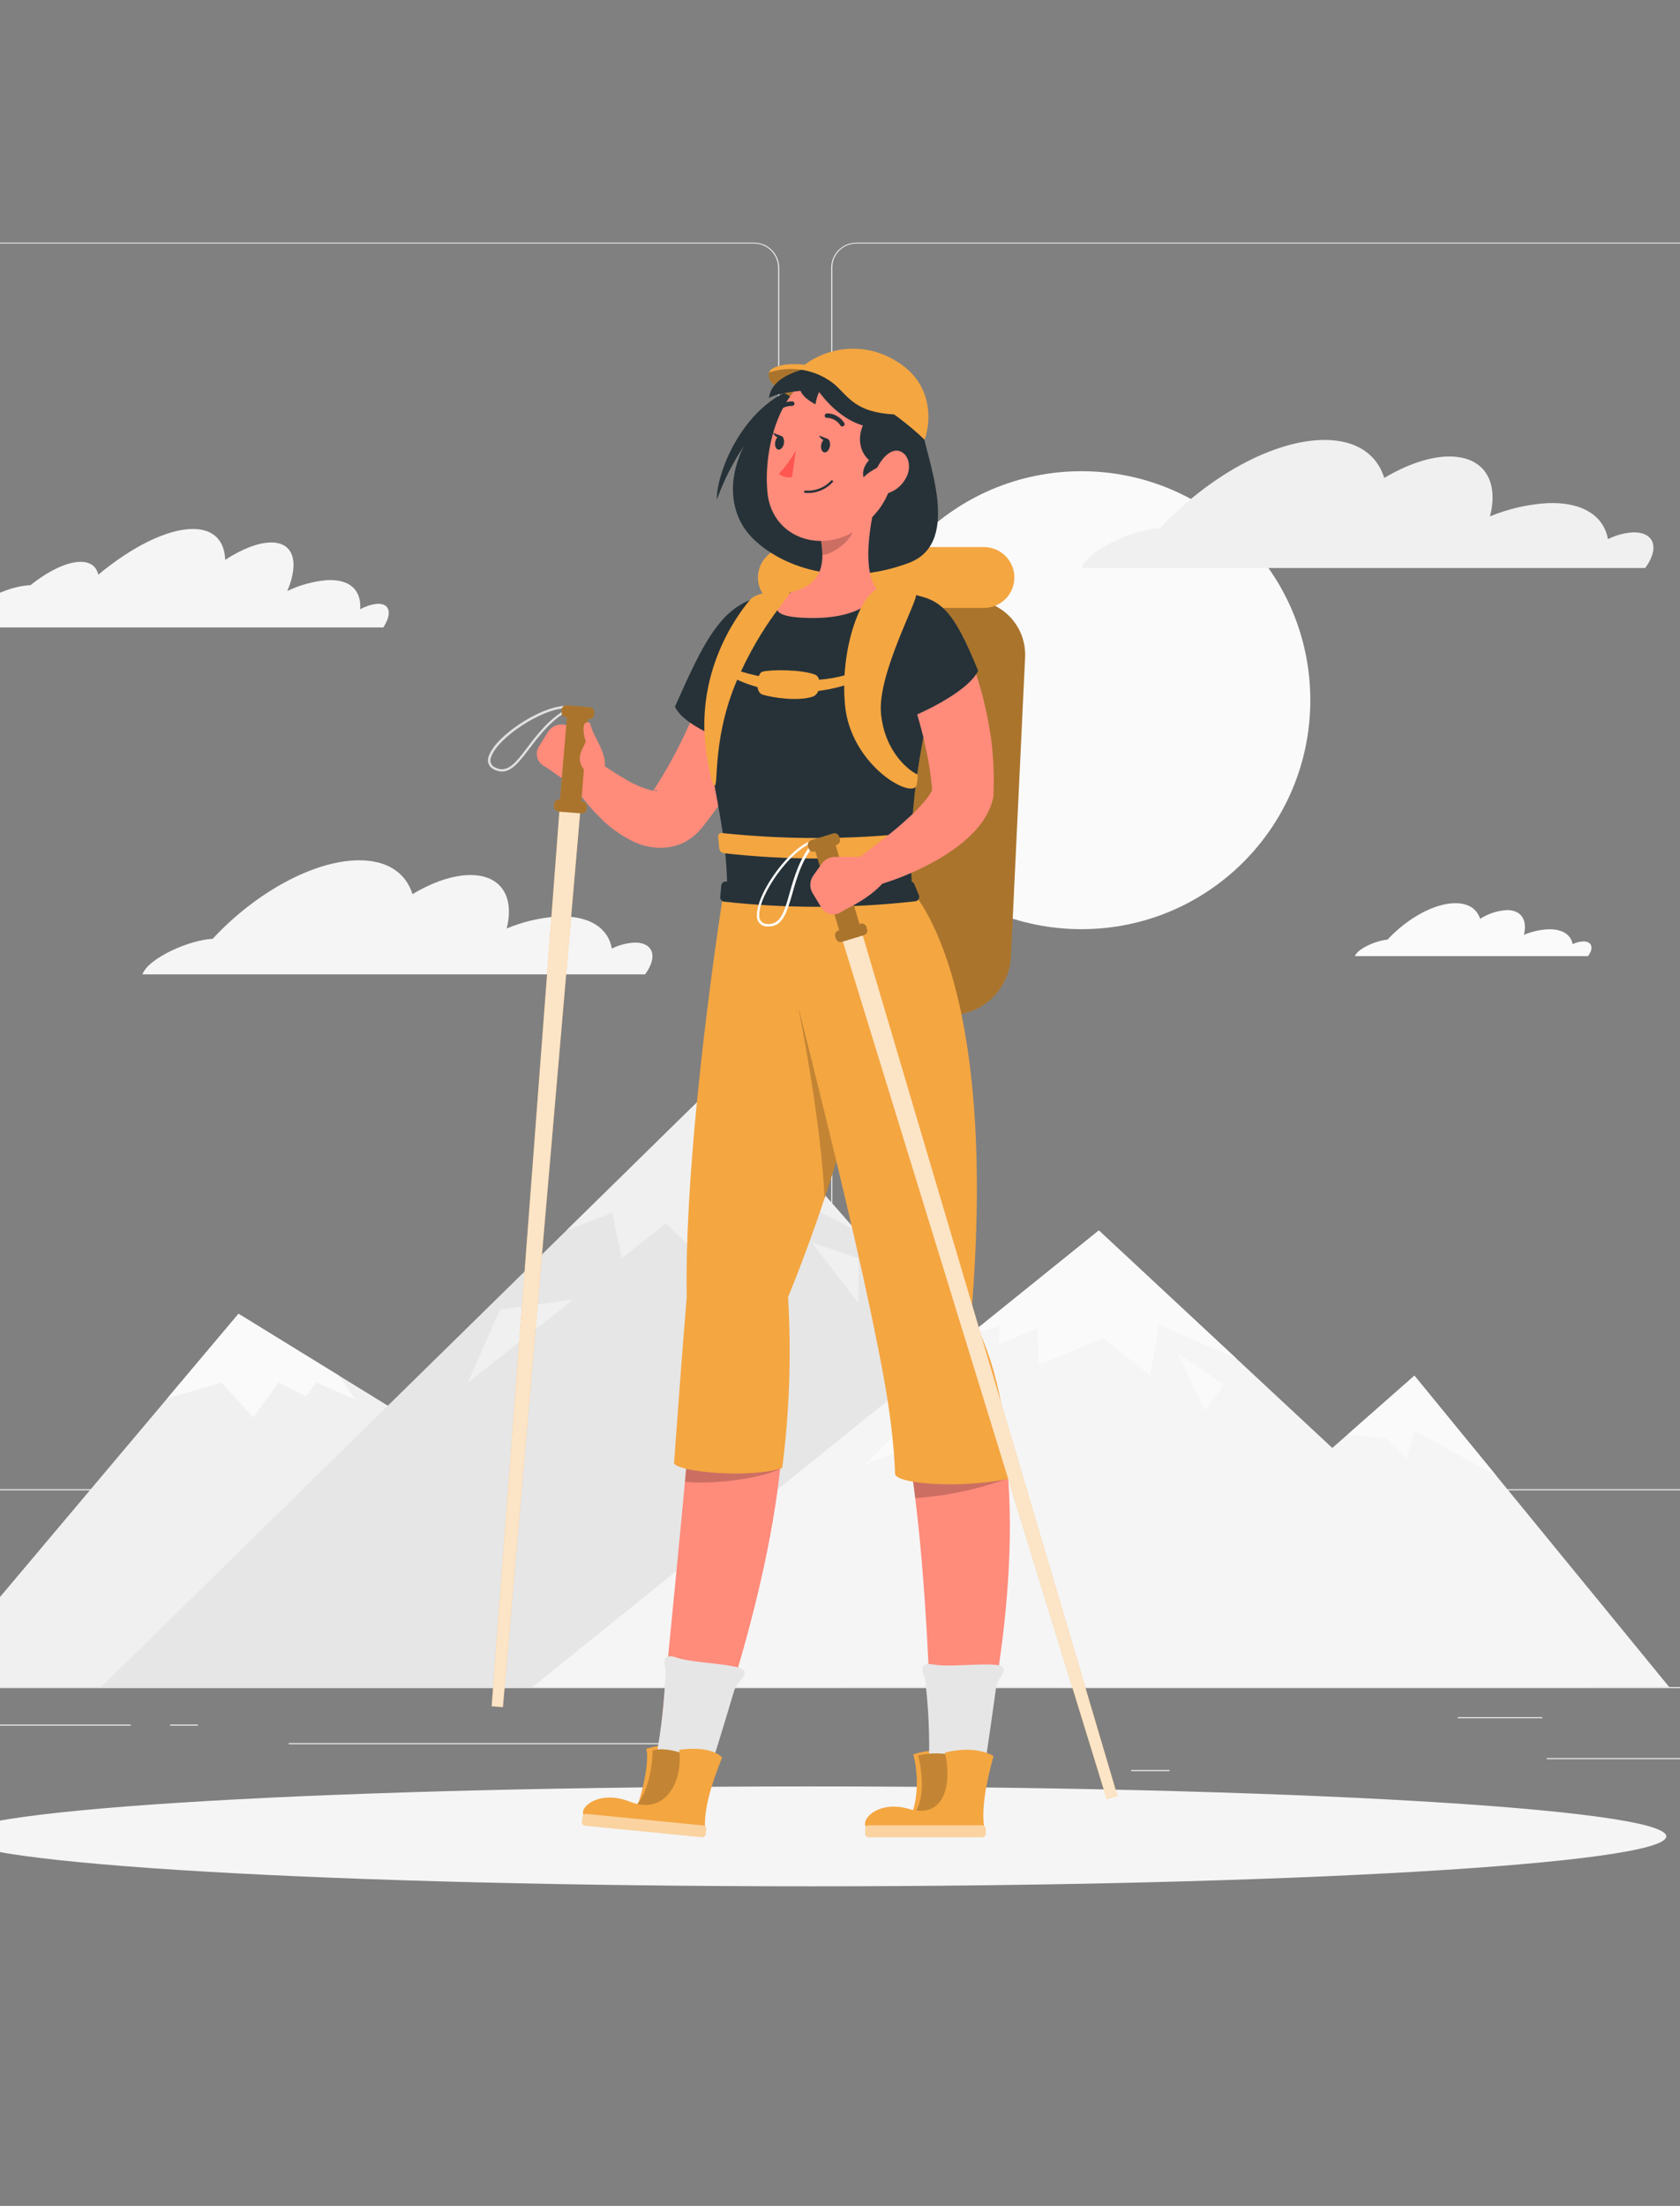 <svg version="1.2" baseProfile="tiny-ps" xmlns="http://www.w3.org/2000/svg" viewBox="0 0 381 500" width="381" height="500">
	<rect x="0" y="0" width="381" height="500" fill="#808080" stroke="none"/>
	<title>Journey-rafiki-svg</title>
	<style>
		tspan { white-space:pre }
		.shp0 { fill: #ebebeb } 
		.shp1 { fill: #f0f0f0 } 
		.shp2 { fill: #fafafa } 
		.shp3 { fill: #e6e6e6 } 
		.shp4 { fill: #f5f5f5 } 
		.shp5 { fill: #f4a641 } 
		.shp6 { opacity: 0.302;fill: #000000 } 
		.shp7 { fill: #263238 } 
		.shp8 { fill: #ff8b7b } 
		.shp9 { opacity: 0.2;fill: #000000 } 
		.shp10 { opacity: 0.502;fill: #ffffff } 
		.shp11 { fill: #ff5652 } 
		.shp12 { fill: #ffffff } 
		.shp13 { opacity: 0.702;fill: #ffffff } 
		.shp14 { fill: #e0e0e0 } 
	</style>
	<g id="freepik--background-complete--inject-2">
		<path id="Layer" class="shp0" d="M-66 382.4L434 382.4L434 382.65L-66 382.65L-66 382.4Z" />
		<path id="Layer" class="shp0" d="M350.78 398.49L383.9 398.49L383.9 398.74L350.78 398.74L350.78 398.49Z" />
		<path id="Layer" class="shp0" d="M256.53 401.21L265.22 401.21L265.22 401.46L256.53 401.46L256.53 401.21Z" />
		<path id="Layer" class="shp0" d="M330.59 389.21L349.78 389.21L349.78 389.46L330.59 389.46L330.59 389.21Z" />
		<path id="Layer" class="shp0" d="M-13.54 390.89L29.65 390.89L29.65 391.14L-13.54 391.14L-13.54 390.89Z" />
		<path id="Layer" class="shp0" d="M38.56 390.89L44.89 390.89L44.89 391.14L38.56 391.14L38.56 390.89Z" />
		<path id="Layer" class="shp0" d="M65.47 395.11L159.15 395.11L159.15 395.36L65.47 395.36L65.47 395.11Z" />
		<path id="Layer" fill-rule="evenodd" class="shp0" d="M-22.09 337.8C-22.84 337.8 -23.58 337.65 -24.27 337.36C-24.96 337.07 -25.59 336.65 -26.12 336.12C-26.65 335.59 -27.07 334.96 -27.36 334.27C-27.64 333.58 -27.79 332.84 -27.79 332.09L-27.79 60.66C-27.78 59.92 -27.63 59.18 -27.34 58.49C-27.05 57.81 -26.63 57.18 -26.1 56.66C-25.58 56.13 -24.95 55.72 -24.26 55.43C-23.57 55.15 -22.83 55 -22.09 55L171 55C171.75 55 172.49 55.15 173.19 55.43C173.88 55.72 174.51 56.14 175.04 56.67C175.57 57.2 175.99 57.83 176.28 58.52C176.56 59.22 176.71 59.96 176.71 60.71L176.71 332.09C176.71 332.84 176.56 333.58 176.28 334.28C175.99 334.97 175.57 335.6 175.04 336.13C174.51 336.66 173.88 337.08 173.19 337.37C172.49 337.65 171.75 337.8 171 337.8L-22.09 337.8ZM-22.09 55.2C-22.81 55.2 -23.52 55.34 -24.18 55.62C-24.84 55.89 -25.44 56.3 -25.94 56.8C-26.45 57.31 -26.85 57.91 -27.13 58.57C-27.4 59.23 -27.54 59.94 -27.54 60.66L-27.54 332.09C-27.54 332.81 -27.4 333.52 -27.13 334.18C-26.85 334.84 -26.45 335.44 -25.94 335.95C-25.44 336.45 -24.84 336.86 -24.18 337.13C-23.52 337.41 -22.81 337.55 -22.09 337.55L171 337.55C171.72 337.55 172.43 337.41 173.09 337.13C173.75 336.86 174.35 336.45 174.86 335.95C175.36 335.44 175.77 334.84 176.04 334.18C176.32 333.52 176.46 332.81 176.46 332.09L176.46 60.66C176.46 59.94 176.32 59.23 176.04 58.57C175.77 57.91 175.36 57.31 174.86 56.8C174.35 56.3 173.75 55.89 173.09 55.62C172.43 55.34 171.72 55.2 171 55.2L-22.09 55.2Z" />
		<path id="Layer" fill-rule="evenodd" class="shp0" d="M194.21 337.8C193.46 337.8 192.72 337.65 192.03 337.36C191.33 337.08 190.71 336.65 190.18 336.12C189.65 335.59 189.22 334.97 188.94 334.27C188.65 333.58 188.5 332.84 188.5 332.09L188.5 60.66C188.51 59.91 188.66 59.18 188.95 58.49C189.24 57.81 189.66 57.18 190.19 56.66C190.72 56.13 191.35 55.72 192.04 55.43C192.73 55.15 193.46 55 194.21 55L387.31 55C388.05 55 388.79 55.15 389.48 55.44C390.16 55.72 390.79 56.14 391.32 56.66C391.84 57.19 392.26 57.81 392.55 58.49C392.84 59.18 392.99 59.92 393 60.66L393 332.09C393 332.84 392.85 333.58 392.57 334.27C392.28 334.96 391.86 335.59 391.33 336.12C390.81 336.65 390.18 337.07 389.49 337.36C388.8 337.65 388.06 337.8 387.31 337.8L194.21 337.8ZM194.21 55.2C193.49 55.2 192.78 55.34 192.12 55.62C191.46 55.89 190.86 56.3 190.35 56.8C189.85 57.31 189.44 57.91 189.17 58.57C188.89 59.23 188.75 59.94 188.75 60.66L188.75 332.09C188.75 332.81 188.89 333.52 189.17 334.18C189.44 334.84 189.85 335.44 190.35 335.95C190.86 336.45 191.46 336.86 192.12 337.13C192.78 337.41 193.49 337.55 194.21 337.55L387.31 337.55C388.03 337.55 388.74 337.41 389.4 337.13C390.06 336.86 390.66 336.45 391.17 335.95C391.67 335.44 392.08 334.84 392.35 334.18C392.63 333.52 392.77 332.81 392.77 332.09L392.77 60.66C392.77 59.94 392.63 59.23 392.35 58.57C392.08 57.91 391.67 57.31 391.17 56.8C390.66 56.3 390.06 55.89 389.4 55.62C388.74 55.34 388.03 55.2 387.31 55.2L194.21 55.2Z" />
		<path id="Layer" class="shp1" d="M-17.2 382.4L191.62 382.4L54.09 297.79L-17.2 382.4L-17.2 382.4Z" />
		<path id="Layer" class="shp2" d="M76.9 311.82L54.09 297.79L37.94 316.96L50.24 313.36L57.42 321.3L63.18 313.36L69.43 316.56L71.7 313.36L80.5 317.13L76.9 311.82L76.9 311.82Z" />
		<path id="Layer" class="shp3" d="M22.94 382.4L285.03 382.4L163.72 244.31L22.94 382.4L22.94 382.4Z" />
		<path id="Layer" class="shp1" d="M128.46 278.9L163.72 244.31L194.1 278.9L179.72 271.49L174.13 283.38L162.77 274.97L156.05 282.14L151.08 277.31L141 285.18L138.87 274.94L128.46 278.9L128.46 278.9Z" />
		<path id="Layer" class="shp1" d="M184.16 281.67L194.67 295.36L194.67 285.18L184.16 281.67L184.16 281.67Z" />
		<path id="Layer" class="shp1" d="M130.03 294.57L106.13 313.36L113.39 296.81L130.03 294.57L130.03 294.57Z" />
		<path id="Layer" class="shp4" d="M120.75 382.4L360.35 382.4L249.2 278.9L120.75 382.4L120.75 382.4Z" />
		<path id="Layer" class="shp2" d="M220.05 302.39L249.2 278.9L280.38 307.93L262.84 300.25L260.85 311.82L250.21 303.29L235.57 309.36L235.29 301.01L226.48 304.81L226.77 300.63L220.05 302.39L220.05 302.39Z" />
		<path id="Layer" class="shp2" d="M267.16 306.71L273.16 319.73L277.56 313.84L267.16 306.71L267.16 306.71Z" />
		<path id="Layer" class="shp2" d="M196.21 331.93L213.98 325.23L204.42 323.63L196.21 331.93L196.21 331.93Z" />
		<path id="Layer" class="shp4" d="M240.55 382.4L378.56 382.4L320.77 311.82L240.55 382.4L240.55 382.4Z" />
		<path id="Layer" class="shp2" d="M305.6 325.18L320.77 311.82L339.37 334.53L320.77 324.24L319.07 330.65L314.38 326.04L305.6 325.18L305.6 325.18Z" />
		<path id="Layer" class="shp2" d="M245.26 210.61C216.56 210.61 193.36 187.41 193.36 158.71C193.36 130.01 216.56 106.81 245.26 106.81C273.96 106.81 297.16 130.01 297.16 158.71C297.16 187.41 273.96 210.61 245.26 210.61Z" />
		<path id="Layer" class="shp4" d="M48.23 212.8C57.9 202.37 71.15 195 81.47 195C87.94 195 92.07 197.92 93.55 202.68C98.04 199.97 102.7 198.34 106.7 198.34C113.7 198.34 116.7 203.34 114.91 210.45C115.83 210.07 116.76 209.72 117.7 209.42C118.64 209.11 119.6 208.84 120.57 208.62C121.53 208.39 122.51 208.21 123.49 208.06C124.47 207.92 125.46 207.81 126.45 207.75C133.61 207.43 137.92 210.32 138.76 215.01C139.14 214.82 139.54 214.65 139.94 214.49C140.34 214.34 140.75 214.21 141.16 214.09C141.57 213.98 141.99 213.89 142.41 213.82C142.84 213.74 143.26 213.69 143.69 213.66C147.81 213.48 149.19 216.39 146.77 220.16C146.62 220.4 146.46 220.63 146.3 220.86L32.3 220.86C33.65 217.11 43.12 213 48.23 212.8Z" />
		<path id="Layer" class="shp2" d="M314.65 213C319.14 208.16 325.28 204.72 330.07 204.72C333.07 204.72 334.99 206.08 335.67 208.28C336.12 207.98 336.6 207.72 337.08 207.48C337.57 207.25 338.07 207.05 338.59 206.88C339.1 206.71 339.63 206.58 340.16 206.48C340.69 206.38 341.23 206.31 341.77 206.28C345.04 206.28 346.44 208.61 345.59 211.9C346.01 211.72 346.45 211.56 346.88 211.42C347.32 211.28 347.77 211.16 348.21 211.05C348.66 210.94 349.11 210.86 349.57 210.79C350.02 210.72 350.48 210.67 350.94 210.64C354.26 210.5 356.26 211.84 356.65 214.01C356.83 213.92 357.01 213.84 357.2 213.77C357.38 213.7 357.57 213.64 357.77 213.59C357.96 213.54 358.15 213.49 358.35 213.46C358.54 213.43 358.74 213.4 358.94 213.39C360.85 213.3 361.49 214.65 360.37 216.39L360.15 216.72L307.27 216.72C307.89 215 312.28 213.13 314.65 213Z" />
		<path id="Layer" class="shp1" d="M263.1 119.72C273.95 108.02 288.81 99.72 300.39 99.72C307.65 99.72 312.28 103 313.93 108.33C318.98 105.33 324.2 103.47 328.69 103.47C336.58 103.47 339.96 109.1 337.9 117.05C338.93 116.62 339.97 116.24 341.03 115.9C342.09 115.56 343.16 115.27 344.25 115.01C345.33 114.76 346.42 114.56 347.52 114.4C348.62 114.23 349.73 114.12 350.84 114.05C358.84 113.69 363.72 116.93 364.66 122.2C365.09 121.99 365.53 121.79 365.98 121.62C366.43 121.45 366.88 121.3 367.35 121.17C367.81 121.04 368.28 120.94 368.75 120.86C369.22 120.78 369.7 120.72 370.18 120.68C374.81 120.48 376.35 123.74 373.64 127.98C373.47 128.24 373.29 128.5 373.11 128.75L245.26 128.75C246.74 124.55 257.36 119.93 263.1 119.72Z" />
		<path id="Layer" class="shp4" d="M6 132.71C6.07 132.7 6.15 132.69 6.22 132.69C6.29 132.68 6.37 132.67 6.44 132.67C6.51 132.67 6.59 132.66 6.66 132.66C6.73 132.66 6.81 132.66 6.88 132.66C10.94 129.42 15.16 127.35 18.29 127.35C20.55 127.35 21.88 128.43 22.29 130.26C29.85 123.98 37.88 119.9 43.74 119.9C48.47 119.9 50.92 122.55 51.07 126.9C54.87 124.44 58.58 122.96 61.51 122.96C66.65 122.96 67.88 127.52 65.16 133.96L65.16 133.96C65.86 133.62 66.58 133.32 67.31 133.04C68.03 132.77 68.77 132.53 69.52 132.33C70.27 132.12 71.03 131.95 71.8 131.81C72.56 131.67 73.34 131.57 74.11 131.5C79.4 131.21 81.99 133.83 81.69 138.1C81.99 137.93 82.29 137.78 82.6 137.64C82.91 137.51 83.23 137.39 83.56 137.28C83.88 137.18 84.21 137.09 84.54 137.02C84.88 136.96 85.21 136.9 85.55 136.87C88.44 136.72 88.99 139.07 86.93 142.22L-11 142.22C-6.94 137.43 0.46 133.24 6 132.71Z" />
	</g>
	<g id="freepik--Shadow--inject-2">
		<path id="freepik--path--inject-2" class="shp4" d="M184 427.56C76.78 427.56 -9.89 422.5 -9.89 416.24C-9.89 409.98 76.78 404.92 184 404.92C291.22 404.92 377.89 409.98 377.89 416.24C377.89 422.5 291.22 427.56 184 427.56Z" />
	</g>
	<g id="freepik--Character--inject-2">
		<path id="Layer" class="shp5" d="M215.54 230.1L178.92 230.1C177.23 230.11 175.55 229.77 173.99 229.11C172.43 228.45 171.02 227.47 169.85 226.25C168.68 225.02 167.77 223.57 167.19 221.98C166.6 220.39 166.35 218.69 166.44 217L169.66 149.11C169.76 147.37 170.19 145.66 170.92 144.08C171.65 142.49 172.68 141.06 173.94 139.85C175.2 138.65 176.68 137.69 178.29 137.03C179.91 136.37 181.64 136.02 183.38 136L220 136C221.69 135.99 223.37 136.32 224.93 136.98C226.49 137.65 227.9 138.62 229.07 139.85C230.24 141.07 231.14 142.53 231.73 144.12C232.31 145.71 232.56 147.4 232.47 149.09L229.25 217C229.15 218.74 228.72 220.45 227.99 222.03C227.25 223.61 226.23 225.04 224.97 226.25C223.71 227.45 222.23 228.41 220.62 229.07C219.01 229.73 217.28 230.08 215.54 230.1Z" />
		<path id="Layer" class="shp6" d="M215.54 230.1L178.92 230.1C177.23 230.11 175.55 229.77 173.99 229.11C172.43 228.45 171.02 227.47 169.85 226.25C168.68 225.02 167.77 223.57 167.19 221.98C166.6 220.39 166.35 218.69 166.44 217L169.66 149.11C169.76 147.37 170.19 145.66 170.92 144.08C171.65 142.49 172.68 141.06 173.94 139.85C175.2 138.65 176.68 137.69 178.29 137.03C179.91 136.37 181.64 136.02 183.38 136L220 136C221.69 135.99 223.37 136.32 224.93 136.98C226.49 137.65 227.9 138.62 229.07 139.85C230.24 141.07 231.14 142.53 231.73 144.12C232.31 145.71 232.56 147.4 232.47 149.09L229.25 217C229.15 218.74 228.72 220.45 227.99 222.03C227.25 223.61 226.23 225.04 224.97 226.25C223.71 227.45 222.23 228.41 220.62 229.07C219.01 229.73 217.28 230.08 215.54 230.1Z" />
		<path id="Layer" class="shp5" d="M178.79 124L223.16 124C224.06 124 224.96 124.19 225.79 124.53C226.63 124.88 227.39 125.39 228.03 126.03C228.67 126.67 229.17 127.43 229.52 128.26C229.87 129.1 230.05 130 230.05 130.9L230.05 130.9C230.05 131.8 229.87 132.7 229.52 133.54C229.18 134.37 228.67 135.13 228.03 135.77C227.39 136.41 226.63 136.92 225.8 137.27C224.96 137.62 224.06 137.8 223.16 137.8L178.79 137.8C177.88 137.8 176.99 137.62 176.15 137.27C175.32 136.92 174.56 136.41 173.92 135.77C173.28 135.13 172.77 134.37 172.42 133.54C172.07 132.7 171.89 131.81 171.89 130.9L171.89 130.9C171.89 129.99 172.08 129.1 172.42 128.26C172.77 127.43 173.28 126.67 173.92 126.03C174.56 125.39 175.32 124.88 176.15 124.53C176.99 124.19 177.88 124 178.79 124L178.79 124Z" />
		<path id="Layer" class="shp7" d="M185.15 83.3C162.84 99.48 163.64 114.68 170.42 121.73C176.66 128.22 190.29 133.54 206.14 127.58C218.87 122.79 209.28 102.16 209.14 96.67C209 91.18 185.15 83.3 185.15 83.3Z" />
		<path id="Layer" class="shp7" d="M178.51 88.72C167.91 93.61 162.51 107.28 162.56 113.25C165.84 104.25 172 94.35 179.63 91.6C179.07 90.3 178.51 88.72 178.51 88.72Z" />
		<path id="Layer" class="shp5" d="M174.42 84.44C173.31 87.61 181.18 91.11 185.74 92.44C190.3 93.77 190.61 85.44 190.61 85.44C190.61 85.44 175.49 81.37 174.42 84.44Z" />
		<path id="Layer" class="shp6" d="M174.42 84.44C173.31 87.61 181.18 91.11 185.74 92.44C190.3 93.77 190.61 85.44 190.61 85.44C190.61 85.44 175.49 81.37 174.42 84.44Z" />
		<path id="Layer" class="shp5" d="M146.56 396.4C147.24 398.54 146.11 405.23 144.24 410.19L156.13 397.19C156.13 397.19 154.11 394.07 146.56 396.4Z" />
		<path id="Layer" class="shp5" d="M207.1 397.65C207.79 399.8 208.67 406.15 206.79 411.1C216.37 412.63 215.85 406.1 216.67 398.45C216.67 398.45 214.65 395.33 207.1 397.65Z" />
		<path id="Layer" class="shp8" d="M156.06 327.34L177.06 331.6C173.65 366.44 157.61 407.06 157.61 407.06L148.38 407.06C148.38 407.06 155.73 333.68 156.06 327.34Z" />
		<path id="Layer" class="shp3" d="M148.75 398.5C149.06 396.87 149.34 395.24 149.58 393.6C149.83 391.96 150.04 390.31 150.23 388.66C150.41 387.01 150.56 385.36 150.68 383.71C150.8 382.05 150.88 380.4 150.94 378.74C150.88 377.58 149.55 374.37 153.49 375.74C157.43 377.11 169 377.1 168.89 379C168.78 380.9 167.31 380.64 166.46 383.36C165.61 386.08 160.03 405.25 158.28 408.36C151.42 411.05 146.92 407.05 148.75 398.5Z" />
		<path id="Layer" class="shp9" d="M156.06 327.34C156 328.43 155.73 331.52 155.34 335.87C160.34 336.5 171.57 335.46 176.88 332.97C176.93 332.51 176.98 332.06 177.02 331.6L156.06 327.34Z" />
		<path id="Layer" class="shp8" d="M206.31 330.58L228.38 331.93C231.79 366.77 220.58 407.06 220.58 407.06L211.35 407.06C211.35 407.06 211.35 362.67 206.31 330.58Z" />
		<path id="Layer" class="shp3" d="M210.65 400.51C210.71 398.85 210.73 397.19 210.73 395.53C210.72 393.87 210.68 392.22 210.61 390.56C210.54 388.9 210.44 387.24 210.3 385.59C210.17 383.94 210 382.29 209.8 380.64C209.57 379.51 207.8 376.54 211.87 377.31C215.94 378.08 227.35 376.31 227.58 378.14C227.81 379.97 226.27 380 225.85 382.82C225.43 385.64 222.85 405.43 221.58 408.82C215.21 412.5 210.15 409.23 210.65 400.51Z" />
		<path id="Layer" class="shp9" d="M228.38 331.93L206.31 330.58C206.77 333.48 207.19 336.48 207.56 339.58C209.36 339.45 211.15 339.26 212.93 339.01C214.72 338.76 216.49 338.44 218.26 338.07C220.02 337.69 221.77 337.25 223.5 336.75C225.23 336.26 226.95 335.7 228.64 335.08C228.57 334 228.48 333 228.38 331.93Z" />
		<path id="Layer" class="shp5" d="M206.13 412.29C211.13 408.64 208.22 397.9 208.22 397.9C208.92 397.74 209.62 397.62 210.34 397.54C211.05 397.46 211.76 397.43 212.48 397.43C213.2 397.44 213.91 397.49 214.62 397.59C215.33 397.68 216.04 397.81 216.73 397.99C219.67 404 215.69 414.05 206.13 412.29Z" />
		<path id="Layer" class="shp9" d="M206.13 412.29C211.13 408.64 208.22 397.9 208.22 397.9C208.92 397.74 209.62 397.62 210.34 397.54C211.05 397.46 211.76 397.43 212.48 397.43C213.2 397.44 213.91 397.49 214.62 397.59C215.33 397.68 216.04 397.81 216.73 397.99C219.67 404 215.69 414.05 206.13 412.29Z" />
		<path id="Layer" class="shp5" d="M223.25 414.57L197.85 414.57C193.61 414.57 197.77 407.57 206.12 410.02C214.47 412.47 215.89 403.9 214.31 397.23C221.76 395.47 225.31 398.05 225.31 398.05C223.6 404.33 222.49 410.17 223.25 414.57Z" />
		<path id="Layer" class="shp5" d="M196.99 413.74L222.78 413.74C223.19 413.74 223.53 414.08 223.53 414.49L223.53 415.66C223.53 416.07 223.19 416.41 222.78 416.41L196.99 416.41C196.58 416.41 196.24 416.07 196.24 415.66L196.24 414.49C196.24 414.08 196.58 413.74 196.99 413.74Z" />
		<path id="Layer" class="shp10" d="M196.99 413.74L222.78 413.74C223.19 413.74 223.53 414.08 223.53 414.49L223.53 415.66C223.53 416.07 223.19 416.41 222.78 416.41L196.99 416.41C196.58 416.41 196.24 416.07 196.24 415.66L196.24 414.49C196.24 414.08 196.58 413.74 196.99 413.74Z" />
		<path id="Layer" class="shp5" d="M142.55 410.63C148 407.5 148 396.8 148 396.8C148 396.8 150 395.8 155 397.47C157.32 403.78 152.19 413.34 142.55 410.63Z" />
		<path id="Layer" class="shp9" d="M142.55 410.63C148 407.5 148 396.8 148 396.8C148 396.8 150 395.8 155 397.47C157.32 403.78 152.19 413.34 142.55 410.63Z" />
		<path id="Layer" class="shp5" d="M159.9 414.62L133.82 412.06C129.46 411.63 134.47 405.06 142.82 408.37C151.17 411.68 154.96 403.37 154.03 396.61C161.86 395.61 163.75 398.39 163.75 398.39C161.32 404.47 159.58 410.17 159.9 414.62Z" />
		<path id="Layer" class="shp5" d="M159.22 416.42L132.73 413.81C132.63 413.81 132.53 413.78 132.44 413.74C132.34 413.7 132.26 413.63 132.19 413.56C132.13 413.48 132.07 413.4 132.04 413.3C132.01 413.2 131.99 413.1 132 413L132.13 411.82C132.14 411.72 132.17 411.62 132.22 411.54C132.27 411.45 132.33 411.37 132.41 411.31C132.49 411.25 132.58 411.2 132.67 411.18C132.77 411.15 132.87 411.14 132.97 411.15L159.46 413.76C159.56 413.77 159.65 413.8 159.74 413.84C159.83 413.89 159.91 413.95 159.97 414.02C160.03 414.1 160.08 414.19 160.11 414.28C160.14 414.37 160.16 414.47 160.15 414.57L160.02 415.75C160.01 415.85 159.98 415.94 159.93 416.02C159.89 416.11 159.83 416.18 159.75 416.24C159.68 416.31 159.59 416.35 159.5 416.38C159.41 416.41 159.32 416.43 159.22 416.42Z" />
		<path id="Layer" class="shp10" d="M159.22 416.42L132.73 413.81C132.63 413.81 132.53 413.78 132.44 413.74C132.34 413.7 132.26 413.63 132.19 413.56C132.13 413.48 132.07 413.4 132.04 413.3C132.01 413.2 131.99 413.1 132 413L132.13 411.82C132.14 411.72 132.17 411.62 132.22 411.54C132.27 411.45 132.33 411.37 132.41 411.31C132.49 411.25 132.58 411.2 132.67 411.18C132.77 411.15 132.87 411.14 132.97 411.15L159.46 413.76C159.56 413.77 159.65 413.8 159.74 413.84C159.83 413.89 159.91 413.95 159.97 414.02C160.03 414.1 160.08 414.19 160.11 414.28C160.14 414.37 160.16 414.47 160.15 414.57L160.02 415.75C160.01 415.85 159.98 415.94 159.93 416.02C159.89 416.11 159.83 416.18 159.75 416.24C159.68 416.31 159.59 416.35 159.5 416.38C159.41 416.41 159.32 416.43 159.22 416.42Z" />
		<path id="Layer" class="shp5" d="M189.64 263.32C186.79 272.67 183.22 282.95 178.72 294.04C178.91 297.26 179.03 300.49 179.07 303.72C179.11 306.95 179.08 310.18 178.97 313.41C178.86 316.64 178.67 319.86 178.41 323.08C178.15 326.3 177.81 329.52 177.4 332.72C170.66 335.15 153.65 333.72 152.86 331.65C153.86 318.04 154.86 304.55 155.74 294.04C155.1 258.04 164.23 201.28 164.23 201.28L200.54 201.28C200.54 201.28 201.45 224.38 189.64 263.32Z" />
		<path id="Layer" class="shp9" d="M194.08 247.09C192.28 254.48 189.96 262.68 187.01 271.59C186.14 253.59 181.29 229.59 181.12 228.77L194.08 247.09Z" />
		<path id="Layer" class="shp5" d="M229 335.15C218.35 337.39 203.84 336.48 203 334.2C202.54 321.36 199.8 308.59 197.34 296.76C195.42 287.58 192.66 275.64 189.7 263.32C182.51 233.41 174.18 201.32 174.18 201.32L206.18 201.32C206.18 201.32 226.8 220 220.26 298.22C226 308.39 228.28 321.73 229 335.15Z" />
		<path id="Layer" class="shp8" d="M178.22 149.34C178 150.21 177.82 150.85 177.62 151.59C177.42 152.33 177.21 152.99 176.99 153.68C176.56 155.06 176.1 156.43 175.6 157.78C174.6 160.49 173.54 163.13 172.38 165.78C171.79 167.1 171.17 168.41 170.53 169.71C169.88 171 169.22 172.28 168.52 173.55C167.83 174.82 167.11 176.08 166.36 177.32C165.62 178.56 164.85 179.79 164.06 181C163.23 182.21 162.4 183.41 161.53 184.59L160.18 186.34C160.04 186.53 159.9 186.72 159.75 186.91C159.61 187.1 159.46 187.29 159.31 187.47C159.16 187.65 159.01 187.83 158.85 188.01C158.69 188.19 158.53 188.37 158.37 188.54C158.11 188.81 157.83 189.07 157.55 189.32C157.26 189.56 156.97 189.79 156.66 190.01C156.35 190.23 156.04 190.44 155.71 190.63C155.39 190.82 155.05 190.99 154.71 191.15C154.37 191.3 154.01 191.44 153.66 191.55C153.3 191.67 152.94 191.77 152.57 191.86C152.21 191.94 151.84 192.01 151.46 192.06C151.09 192.1 150.72 192.14 150.34 192.15C149.76 192.17 149.18 192.16 148.61 192.11C148.03 192.06 147.46 191.98 146.89 191.86C146.32 191.74 145.76 191.59 145.22 191.4C144.67 191.22 144.13 191 143.61 190.75C142.86 190.38 142.13 189.98 141.42 189.55C140.71 189.12 140.01 188.65 139.34 188.16C138.67 187.66 138.02 187.14 137.4 186.58C136.78 186.03 136.18 185.45 135.61 184.84C135.34 184.57 135.08 184.3 134.82 184.03C134.57 183.75 134.31 183.48 134.06 183.19C133.81 182.91 133.56 182.63 133.32 182.34C133.08 182.05 132.84 181.76 132.61 181.46C132.38 181.17 132.15 180.87 131.92 180.57C131.7 180.27 131.48 179.97 131.26 179.66C131.04 179.35 130.83 179.04 130.63 178.73C130.42 178.42 130.22 178.1 130.02 177.78C129.55 177.04 129.35 176.16 129.46 175.29C129.56 174.42 129.95 173.61 130.58 173C131.2 172.38 132.02 172 132.89 171.91C133.76 171.83 134.64 172.04 135.37 172.52L135.66 172.71L138.82 174.78C139.89 175.46 140.95 176.12 142.01 176.71C142.46 176.99 142.93 177.25 143.4 177.49C143.88 177.74 144.36 177.96 144.85 178.17C145.34 178.38 145.84 178.57 146.35 178.74C146.85 178.91 147.36 179.06 147.88 179.19C148.65 179.32 149.22 179.25 149.11 179.11C149.07 179.1 149.03 179.08 148.99 179.08C148.95 179.07 148.91 179.07 148.87 179.07C148.83 179.07 148.79 179.07 148.75 179.08C148.71 179.08 148.67 179.1 148.63 179.11C148.41 179.16 148.24 179.26 148.18 179.26C147.97 179.46 148.5 178.68 148.8 178.2L149.8 176.63L151.7 173.4C152.31 172.29 152.91 171.18 153.49 170.05C154.07 168.93 154.64 167.79 155.19 166.65C155.73 165.51 156.26 164.36 156.77 163.2C157.29 162.05 157.78 160.88 158.26 159.71C159.23 157.35 160.14 154.97 161 152.57C161.42 151.36 161.84 150.16 162.24 148.96L162.82 147.17L163.34 145.51L163.43 145.22C164.04 143.34 165.35 141.76 167.1 140.83C168.84 139.9 170.88 139.67 172.78 140.21C174.69 140.74 176.31 141.99 177.32 143.69C178.32 145.4 178.63 147.43 178.17 149.35L178.22 149.34Z" />
		<path id="Layer" class="shp7" d="M171.07 136C163.25 138.22 159.64 145.36 153.07 160.18C155.37 165.28 168.19 169.18 168.19 169.18C168.19 169.18 185.13 145.1 171.07 136Z" />
		<path id="Layer" class="shp7" d="M160.34 149.31C160.28 150.86 160.24 152.42 160.22 153.97C160.21 155.53 160.21 157.08 160.23 158.63C160.26 160.19 160.3 161.74 160.37 163.29C160.44 164.85 160.52 166.4 160.63 167.95C160.96 176.04 164.97 188.25 164.9 201.58C169.05 204.58 192.54 203.96 206.9 202.11C206.03 190.63 206.68 172.72 214.46 146.9C216.26 140.9 212.24 135.16 205.82 134.55C204.11 134.39 202.29 134.25 200.42 134.16C198.78 134.05 197.14 133.97 195.51 133.91C193.87 133.86 192.23 133.83 190.58 133.83C188.94 133.83 187.3 133.86 185.66 133.91C184.03 133.97 182.39 134.05 180.75 134.16C178.62 134.34 176.4 134.59 174.28 134.87C166.61 135.88 160.58 142.14 160.34 149.31Z" />
		<path id="Layer" class="shp5" d="M192.91 152.61C186.48 155.06 174.72 154.71 166.48 151.68L166.48 153.74C179.69 160.17 192.91 154.89 192.91 154.89C192.91 154.89 195.27 154.65 192.91 152.61Z" />
		<path id="Layer" class="shp5" d="M172.88 152.26C171.78 152.57 170.96 156.86 173 157.47C175.04 158.08 180.82 159.04 184.31 157.91C186.22 157.3 186.42 153.45 184.82 152.91C181.82 151.74 174.85 151.72 172.88 152.26Z" />
		<path id="Layer" class="shp8" d="M199 112C197.29 118.33 195.19 129.92 199.3 134.15C199.3 134.15 196.66 140.91 181.62 140C170.62 139.33 179.62 134.15 179.62 134.15C186.8 132.46 187.01 127.23 186.15 122.31L199 112Z" />
		<path id="Layer" class="shp9" d="M193.78 116.25L186.18 122.34C186.23 122.63 186.28 122.92 186.32 123.21C186.36 123.5 186.4 123.79 186.43 124.08C186.46 124.37 186.48 124.67 186.49 124.96C186.51 125.25 186.52 125.55 186.52 125.84C189.25 125.45 193.17 122.49 193.67 119.66C193.73 119.38 193.78 119.1 193.81 118.81C193.85 118.53 193.87 118.25 193.88 117.96C193.89 117.67 193.88 117.39 193.87 117.1C193.85 116.82 193.82 116.53 193.78 116.25Z" />
		<path id="Layer" class="shp8" d="M204.41 99.34C202.49 109.56 201.9 113.91 196.07 118.81C187.3 126.18 175.25 122.29 174.07 111.87C173.07 102.49 176.35 87.36 186.87 83.99C197.39 80.62 206.33 89.13 204.41 99.34Z" />
		<path id="Layer" class="shp7" d="M196.67 94.81C193.46 99.06 194.91 105.44 201.46 106.01C208.01 106.58 208.82 98.63 207.78 95.78C206.74 92.93 196.67 94.81 196.67 94.81Z" />
		<path id="Layer" class="shp7" d="M186.18 83.43C177.8 87.07 182.48 90.34 184.94 91.66C184.97 91.42 185.01 91.18 185.06 90.95C185.11 90.71 185.17 90.48 185.24 90.24C185.3 90.01 185.38 89.78 185.46 89.56C185.55 89.33 185.64 89.11 185.74 88.89C185.84 88.67 190.4 96.17 198.31 96.98C208.31 97.98 206.9 94.39 206.9 94.39C206.9 94.39 201.65 79.11 186.18 83.43Z" />
		<path id="Layer" class="shp7" d="M187 82.78C182.36 83.35 175 85.08 174.39 90.19C176.69 88.9 182.39 88.51 182.39 88.51L187 82.78Z" />
		<path id="Layer" class="shp7" d="M201.55 100.92C198.95 102.34 195.03 105.06 195.84 108.21C196.9 106.92 200.13 105.37 200.13 105.37L201.55 100.92Z" />
		<path id="Layer" class="shp7" d="M188.23 101.05C188.1 101.91 187.56 102.58 187 102.54C186.44 102.5 186.1 101.76 186.22 100.9C186.34 100.04 186.9 99.37 187.45 99.41C188 99.45 188.35 100.18 188.23 101.05Z" />
		<path id="Layer" class="shp7" d="M177.79 100.43C177.67 101.29 177.12 101.96 176.57 101.92C176.02 101.88 175.66 101.15 175.79 100.28C175.92 99.41 176.46 98.75 177.02 98.79C177.58 98.83 177.92 99.57 177.79 100.43Z" />
		<path id="Layer" class="shp7" d="M177.25 98.86L175.31 98.11C175.31 98.11 176.12 99.81 177.25 98.86Z" />
		<path id="Layer" class="shp11" d="M180.49 102.06C180.23 102.54 179.96 103.01 179.67 103.47C179.38 103.94 179.07 104.39 178.75 104.83C178.44 105.27 178.1 105.71 177.76 106.13C177.41 106.55 177.05 106.96 176.68 107.36C177.68 108.5 179.62 108.16 179.62 108.16L180.49 102.06Z" />
		<path id="Layer" class="shp7" d="M184 111.71C183.88 111.72 183.76 111.73 183.64 111.74C183.52 111.74 183.4 111.74 183.28 111.74C183.16 111.74 183.04 111.74 182.92 111.74C182.8 111.73 182.68 111.72 182.56 111.71C182.53 111.71 182.5 111.7 182.47 111.68C182.44 111.67 182.41 111.65 182.39 111.62C182.38 111.6 182.36 111.57 182.35 111.54C182.35 111.5 182.34 111.47 182.35 111.44C182.35 111.41 182.36 111.37 182.38 111.34C182.4 111.31 182.42 111.29 182.44 111.26C182.47 111.24 182.5 111.23 182.53 111.21C182.56 111.2 182.6 111.2 182.63 111.2C183.17 111.24 183.71 111.23 184.25 111.15C184.79 111.07 185.31 110.93 185.82 110.73C186.33 110.54 186.81 110.29 187.26 109.98C187.71 109.68 188.12 109.33 188.49 108.93C188.51 108.91 188.54 108.89 188.57 108.88C188.6 108.87 188.63 108.86 188.67 108.86C188.7 108.86 188.73 108.87 188.76 108.88C188.79 108.89 188.82 108.91 188.84 108.93C188.86 108.95 188.88 108.98 188.9 109.01C188.91 109.04 188.92 109.08 188.92 109.11C188.92 109.14 188.91 109.18 188.9 109.21C188.88 109.24 188.86 109.27 188.84 109.29C188.53 109.63 188.19 109.94 187.82 110.22C187.45 110.5 187.06 110.74 186.64 110.95C186.23 111.15 185.8 111.32 185.36 111.45C184.91 111.58 184.46 111.66 184 111.71L184 111.71Z" />
		<path id="Layer" class="shp8" d="M205.36 108.53C205.12 108.96 204.83 109.37 204.5 109.74C204.17 110.11 203.81 110.44 203.41 110.74C203.01 111.03 202.58 111.29 202.13 111.49C201.68 111.7 201.21 111.86 200.73 111.97C198.31 112.41 197.5 109.61 198.51 106.97C199.41 104.59 201.76 101.48 204.03 102.26C206.3 103.04 206.75 106.24 205.36 108.53Z" />
		<path id="Layer" class="shp7" d="M190.94 96.66C190.91 96.66 190.87 96.65 190.84 96.64C190.81 96.63 190.78 96.61 190.75 96.6C190.72 96.58 190.7 96.56 190.67 96.54C190.65 96.51 190.63 96.49 190.61 96.46C190.45 96.2 190.25 95.96 190.03 95.75C189.81 95.53 189.56 95.35 189.29 95.2C189.02 95.05 188.74 94.93 188.44 94.84C188.14 94.76 187.84 94.72 187.53 94.71C187.46 94.71 187.4 94.7 187.34 94.68C187.28 94.66 187.22 94.63 187.17 94.58C187.13 94.53 187.09 94.48 187.07 94.42C187.04 94.36 187.03 94.3 187.03 94.23C187.03 94.16 187.05 94.09 187.08 94.03C187.11 93.97 187.14 93.91 187.19 93.86C187.24 93.81 187.3 93.78 187.36 93.75C187.42 93.72 187.49 93.7 187.56 93.7C187.95 93.7 188.34 93.75 188.71 93.85C189.09 93.95 189.45 94.1 189.79 94.29C190.13 94.48 190.45 94.71 190.73 94.97C191.01 95.24 191.26 95.54 191.47 95.87C191.52 95.96 191.54 96.05 191.54 96.15C191.54 96.25 191.51 96.35 191.45 96.43C191.4 96.51 191.32 96.58 191.23 96.62C191.14 96.66 191.04 96.67 190.94 96.66L190.94 96.66Z" />
		<path id="Layer" class="shp7" d="M175.81 93.71C175.78 93.71 175.75 93.71 175.72 93.71C175.68 93.7 175.65 93.7 175.62 93.69C175.59 93.68 175.56 93.66 175.54 93.65C175.51 93.63 175.48 93.61 175.46 93.59C175.41 93.54 175.38 93.49 175.35 93.43C175.33 93.37 175.31 93.3 175.31 93.23C175.31 93.17 175.33 93.1 175.35 93.04C175.38 92.98 175.41 92.93 175.46 92.88C175.72 92.57 176.02 92.29 176.35 92.05C176.67 91.81 177.03 91.61 177.4 91.44C177.77 91.28 178.16 91.16 178.56 91.09C178.96 91.01 179.36 90.98 179.77 91C179.83 91.01 179.9 91.03 179.95 91.06C180.01 91.1 180.05 91.14 180.09 91.19C180.13 91.25 180.16 91.31 180.17 91.37C180.18 91.43 180.18 91.5 180.17 91.56C180.16 91.63 180.13 91.69 180.1 91.75C180.06 91.81 180.02 91.86 179.96 91.9C179.91 91.94 179.85 91.97 179.78 91.99C179.72 92.01 179.65 92.02 179.58 92.01C179.26 92 178.93 92.03 178.62 92.1C178.3 92.16 177.99 92.26 177.7 92.4C177.41 92.53 177.13 92.7 176.87 92.9C176.62 93.09 176.38 93.32 176.18 93.57C176.15 93.59 176.13 93.61 176.1 93.63C176.07 93.65 176.04 93.66 176.01 93.67C175.98 93.68 175.94 93.69 175.91 93.7C175.88 93.71 175.84 93.71 175.81 93.71Z" />
		<path id="Layer" class="shp7" d="M187.69 99.47L185.74 98.72C185.74 98.72 186.55 100.42 187.69 99.47Z" />
		<path id="Layer" class="shp8" d="M127.84 164.26L131.03 164.75C131.32 164.79 131.61 164.87 131.89 164.98C132.16 165.09 132.43 165.24 132.67 165.41C132.91 165.59 133.13 165.79 133.32 166.01C133.52 166.24 133.68 166.49 133.82 166.75L136.38 171.81C136.64 172.31 136.83 172.83 136.97 173.37C137.1 173.92 137.16 174.47 137.16 175.03C137.16 175.59 137.1 176.14 136.97 176.69C136.83 177.23 136.64 177.75 136.38 178.25L135.73 179.49C130.37 179.05 124.91 174.62 124.91 174.62L123.22 173.54C122.87 173.32 122.56 173.04 122.32 172.7C122.08 172.37 121.91 171.99 121.82 171.58C121.73 171.18 121.71 170.76 121.78 170.36C121.85 169.95 122 169.56 122.22 169.21L124.33 165.82C124.52 165.54 124.75 165.29 125 165.07C125.26 164.85 125.55 164.67 125.86 164.53C126.17 164.4 126.5 164.3 126.83 164.26C127.17 164.21 127.51 164.21 127.84 164.26Z" />
		<path id="Layer" class="shp7" d="M164.15 204.37C167.76 204.77 171.38 205.06 175.01 205.26C178.63 205.45 182.27 205.55 185.9 205.54C189.53 205.53 193.16 205.42 196.79 205.21C200.41 205 204.03 204.69 207.64 204.28C207.79 204.25 207.93 204.2 208.05 204.11C208.18 204.02 208.28 203.9 208.35 203.77C208.42 203.64 208.46 203.49 208.47 203.34C208.48 203.19 208.45 203.04 208.39 202.9C208.04 202.07 207.68 201.23 207.34 200.4C207.3 200.31 207.25 200.22 207.19 200.14C207.13 200.07 207.05 200 206.97 199.95C206.88 199.9 206.79 199.86 206.69 199.84C206.6 199.82 206.5 199.81 206.4 199.82C202.93 200.2 199.45 200.49 195.96 200.68C192.48 200.87 188.99 200.97 185.5 200.97C182 200.97 178.51 200.87 175.03 200.68C171.54 200.49 168.06 200.2 164.59 199.82C164.47 199.81 164.34 199.83 164.23 199.87C164.11 199.91 164 199.97 163.91 200.05C163.82 200.13 163.74 200.23 163.69 200.34C163.63 200.45 163.6 200.57 163.59 200.69C163.51 201.56 163.42 202.42 163.33 203.29C163.32 203.41 163.33 203.54 163.36 203.66C163.4 203.78 163.45 203.89 163.53 203.99C163.6 204.09 163.7 204.17 163.8 204.24C163.91 204.3 164.03 204.35 164.15 204.37L164.15 204.37Z" />
		<path id="Layer" class="shp5" d="M164.17 193.4C167.76 193.8 171.36 194.1 174.97 194.3C178.58 194.5 182.19 194.6 185.8 194.6C189.42 194.6 193.03 194.5 196.64 194.3C200.25 194.1 203.85 193.8 207.44 193.4C208.07 193.33 208.32 192.64 207.93 192.04C207.41 191.22 208.29 190.22 207.78 189.39C207.73 189.3 207.66 189.22 207.58 189.14C207.51 189.07 207.42 189.01 207.33 188.96C207.24 188.91 207.14 188.87 207.03 188.85C206.93 188.83 206.83 188.82 206.72 188.82C203.15 189.2 199.57 189.48 195.98 189.67C192.4 189.86 188.81 189.95 185.22 189.95C181.63 189.95 178.04 189.86 174.46 189.67C170.87 189.48 167.29 189.2 163.72 188.82C163.6 188.8 163.48 188.81 163.37 188.85C163.26 188.89 163.16 188.95 163.08 189.03C162.99 189.12 162.93 189.22 162.9 189.33C162.86 189.44 162.85 189.56 162.87 189.68L163.11 192.24C163.12 192.38 163.15 192.52 163.2 192.65C163.26 192.79 163.33 192.91 163.43 193.01C163.53 193.12 163.64 193.2 163.77 193.27C163.89 193.34 164.03 193.38 164.17 193.4L164.17 193.4Z" />
		<path id="Layer" fill-rule="evenodd" class="shp12" d="M174.35 210L173.83 210C173.52 209.99 173.23 209.91 172.95 209.78C172.67 209.65 172.43 209.46 172.23 209.23C172.02 209 171.87 208.73 171.78 208.44C171.68 208.15 171.64 207.84 171.67 207.54C171.47 202.44 179.5 191.21 185.14 190.2C185.17 190.19 185.2 190.19 185.23 190.2C185.26 190.2 185.28 190.21 185.31 190.22C185.34 190.23 185.36 190.25 185.38 190.27C185.4 190.29 185.42 190.31 185.43 190.34C185.45 190.36 185.46 190.39 185.47 190.41C185.48 190.44 185.48 190.47 185.48 190.49C185.48 190.52 185.48 190.55 185.47 190.58C185.46 190.6 185.45 190.63 185.43 190.65C182 194.28 180.7 198.92 179.66 202.65C178.47 206.69 177.55 210 174.35 210ZM184.37 190.91C184.36 190.92 184.35 190.93 184.34 190.94C184.34 190.94 184.35 190.94 184.35 190.94L184.37 190.91ZM172.19 207.49C172.16 207.73 172.19 207.97 172.26 208.2C172.33 208.43 172.45 208.64 172.61 208.83C172.76 209.01 172.96 209.16 173.18 209.26C173.39 209.36 173.63 209.42 173.87 209.43C177.02 209.75 177.87 206.7 179.07 202.43C180.09 198.89 181.3 194.54 184.34 190.94C179.07 192.82 172.02 202.94 172.19 207.49Z" />
		<path id="Layer" class="shp5" d="M253.42 407.06L250.98 407.79L190.61 211.66L195.14 210.29L253.42 407.06L253.42 407.06Z" />
		<path id="Layer" class="shp13" d="M253.42 407.06L250.98 407.79L190.61 211.66L195.14 210.29L253.42 407.06L253.42 407.06Z" />
		<path id="Layer" class="shp5" d="M190.47 190.15L190.31 189.64C190.27 189.5 190.2 189.38 190.11 189.27C190.02 189.16 189.91 189.07 189.78 189C189.66 188.93 189.52 188.89 189.38 188.88C189.24 188.86 189.1 188.88 188.96 188.92L183.96 190.44C183.82 190.48 183.7 190.55 183.59 190.64C183.48 190.73 183.38 190.84 183.32 190.96C183.25 191.09 183.21 191.23 183.19 191.37C183.18 191.51 183.19 191.65 183.23 191.79L183.39 192.3C183.43 192.44 183.5 192.56 183.59 192.67C183.68 192.78 183.79 192.87 183.92 192.94C184.04 193.01 184.18 193.05 184.32 193.06C184.46 193.08 184.6 193.06 184.74 193.02L184.93 192.97C184.93 192.97 184.93 192.98 184.93 192.98C184.93 192.99 184.93 192.99 184.93 193C184.93 193.01 184.93 193.01 184.93 193.02C184.93 193.02 184.93 193.03 184.93 193.03L190.32 210.85L190.14 210.91C190 210.95 189.88 211.02 189.77 211.11C189.66 211.2 189.57 211.31 189.5 211.44C189.44 211.56 189.39 211.7 189.38 211.84C189.37 211.98 189.38 212.12 189.42 212.26L189.57 212.77C189.61 212.91 189.68 213.03 189.77 213.14C189.86 213.25 189.97 213.34 190.1 213.41C190.22 213.47 190.36 213.52 190.5 213.53C190.64 213.54 190.78 213.53 190.92 213.49L195.92 211.97C196.06 211.93 196.18 211.86 196.29 211.77C196.4 211.68 196.49 211.57 196.56 211.44C196.63 211.32 196.67 211.18 196.68 211.04C196.7 210.9 196.68 210.76 196.64 210.62L196.49 210.11C196.45 209.97 196.38 209.85 196.29 209.74C196.2 209.63 196.09 209.53 195.97 209.47C195.84 209.4 195.7 209.36 195.56 209.34C195.42 209.33 195.28 209.34 195.14 209.38L194.93 209.45L189.53 191.62C189.53 191.62 189.53 191.61 189.53 191.61C189.53 191.6 189.53 191.6 189.53 191.59C189.53 191.58 189.53 191.58 189.53 191.57C189.53 191.57 189.53 191.56 189.53 191.56L189.74 191.5C189.88 191.46 190 191.39 190.11 191.3C190.22 191.21 190.32 191.1 190.38 190.98C190.45 190.85 190.49 190.71 190.51 190.57C190.52 190.43 190.51 190.29 190.47 190.15L190.47 190.15Z" />
		<path id="Layer" class="shp6" d="M190.47 190.15L190.31 189.64C190.27 189.5 190.2 189.38 190.11 189.27C190.02 189.16 189.91 189.07 189.78 189C189.66 188.93 189.52 188.89 189.38 188.88C189.24 188.86 189.1 188.88 188.96 188.92L183.96 190.44C183.82 190.48 183.7 190.55 183.59 190.64C183.48 190.73 183.38 190.84 183.32 190.96C183.25 191.09 183.21 191.23 183.19 191.37C183.18 191.51 183.19 191.65 183.23 191.79L183.39 192.3C183.43 192.44 183.5 192.56 183.59 192.67C183.68 192.78 183.79 192.87 183.92 192.94C184.04 193.01 184.18 193.05 184.32 193.06C184.46 193.08 184.6 193.06 184.74 193.02L184.93 192.97C184.93 192.97 184.93 192.98 184.93 192.98C184.93 192.99 184.93 192.99 184.93 193C184.93 193.01 184.93 193.01 184.93 193.02C184.93 193.02 184.93 193.03 184.93 193.03L190.32 210.85L190.14 210.91C190 210.95 189.88 211.02 189.77 211.11C189.66 211.2 189.57 211.31 189.5 211.44C189.44 211.56 189.39 211.7 189.38 211.84C189.37 211.98 189.38 212.12 189.42 212.26L189.57 212.77C189.61 212.91 189.68 213.03 189.77 213.14C189.86 213.25 189.97 213.34 190.1 213.41C190.22 213.47 190.36 213.52 190.5 213.53C190.64 213.54 190.78 213.53 190.92 213.49L195.92 211.97C196.06 211.93 196.18 211.86 196.29 211.77C196.4 211.68 196.49 211.57 196.56 211.44C196.63 211.32 196.67 211.18 196.68 211.04C196.7 210.9 196.68 210.76 196.64 210.62L196.49 210.11C196.45 209.97 196.38 209.85 196.29 209.74C196.2 209.63 196.09 209.53 195.97 209.47C195.84 209.4 195.7 209.36 195.56 209.34C195.42 209.33 195.28 209.34 195.14 209.38L194.93 209.45L189.53 191.62C189.53 191.62 189.53 191.61 189.53 191.61C189.53 191.6 189.53 191.6 189.53 191.59C189.53 191.58 189.53 191.58 189.53 191.57C189.53 191.57 189.53 191.56 189.53 191.56L189.74 191.5C189.88 191.46 190 191.39 190.11 191.3C190.22 191.21 190.32 191.1 190.38 190.98C190.45 190.85 190.49 190.71 190.51 190.57C190.52 190.43 190.51 190.29 190.47 190.15L190.47 190.15Z" />
		<path id="Layer" fill-rule="evenodd" class="shp14" d="M113.85 174.88C113.69 174.88 113.53 174.86 113.37 174.84C113.21 174.82 113.05 174.79 112.9 174.75C112.74 174.71 112.59 174.66 112.44 174.6C112.29 174.54 112.14 174.47 112 174.39C111.72 174.26 111.47 174.08 111.26 173.86C111.05 173.63 110.89 173.37 110.79 173.08C110.68 172.79 110.64 172.49 110.66 172.18C110.68 171.87 110.75 171.57 110.89 171.3C112.57 166.48 124.15 158.97 129.77 160.09C129.8 160.1 129.82 160.1 129.85 160.12C129.88 160.13 129.9 160.15 129.92 160.17C129.94 160.19 129.95 160.21 129.97 160.24C129.98 160.26 129.99 160.29 129.99 160.32C129.99 160.35 129.99 160.38 129.98 160.41C129.98 160.43 129.97 160.46 129.95 160.49C129.94 160.51 129.92 160.53 129.9 160.55C129.88 160.57 129.86 160.59 129.83 160.6C125.32 162.72 122.41 166.6 120.08 169.65C117.92 172.5 116.13 174.88 113.85 174.88ZM128.55 160.52C122.92 160.52 112.89 167.23 111.41 171.52C111.3 171.73 111.23 171.97 111.21 172.21C111.19 172.45 111.22 172.69 111.3 172.91C111.38 173.14 111.5 173.35 111.67 173.53C111.83 173.7 112.03 173.84 112.25 173.94C115.08 175.4 116.99 172.87 119.64 169.36C121.87 166.42 124.64 162.8 128.77 160.56L128.55 160.52Z" />
		<path id="Layer" class="shp5" d="M114.05 386.95L111.51 386.75L127 182.12L131.71 182.5L114.05 386.95L114.05 386.95Z" />
		<path id="Layer" class="shp13" d="M114.05 386.95L111.51 386.75L127 182.12L131.71 182.5L114.05 386.95L114.05 386.95Z" />
		<path id="Layer" class="shp5" d="M134.72 162L134.77 161.47C134.78 161.33 134.76 161.19 134.72 161.05C134.67 160.91 134.6 160.79 134.51 160.68C134.42 160.57 134.3 160.48 134.18 160.42C134.05 160.35 133.91 160.31 133.77 160.3L128.53 159.88C128.39 159.87 128.24 159.89 128.11 159.93C127.97 159.97 127.85 160.05 127.74 160.14C127.63 160.23 127.54 160.34 127.48 160.47C127.41 160.6 127.37 160.74 127.36 160.88L127.36 161.42C127.35 161.56 127.37 161.7 127.41 161.84C127.46 161.98 127.53 162.1 127.62 162.21C127.71 162.32 127.83 162.4 127.95 162.47C128.08 162.53 128.22 162.57 128.36 162.58L128.56 162.58C128.56 162.58 128.56 162.58 128.56 162.64L127 181.25L126.81 181.25C126.67 181.24 126.53 181.26 126.39 181.3C126.25 181.35 126.13 181.42 126.02 181.51C125.91 181.6 125.83 181.72 125.76 181.84C125.7 181.97 125.66 182.11 125.65 182.25L125.65 182.78C125.64 182.92 125.66 183.07 125.7 183.2C125.74 183.34 125.82 183.46 125.91 183.57C126 183.68 126.11 183.77 126.24 183.83C126.37 183.9 126.51 183.94 126.65 183.95L131.89 184.37C132.03 184.38 132.18 184.36 132.31 184.32C132.45 184.28 132.57 184.2 132.68 184.11C132.79 184.02 132.88 183.91 132.94 183.78C133.01 183.65 133.05 183.51 133.06 183.37L133.06 182.84C133.07 182.7 133.05 182.55 133.01 182.42C132.97 182.28 132.89 182.16 132.8 182.05C132.71 181.94 132.6 181.85 132.47 181.79C132.34 181.72 132.2 181.68 132.06 181.67L131.84 181.67L133.33 163.11L133.33 163L133.56 163C133.7 163.01 133.84 162.99 133.98 162.95C134.12 162.9 134.24 162.83 134.35 162.74C134.46 162.65 134.54 162.53 134.61 162.41C134.67 162.28 134.71 162.14 134.72 162L134.72 162Z" />
		<path id="Layer" class="shp6" d="M134.72 162L134.77 161.47C134.78 161.33 134.76 161.19 134.72 161.05C134.67 160.91 134.6 160.79 134.51 160.68C134.42 160.57 134.3 160.48 134.18 160.42C134.05 160.35 133.91 160.31 133.77 160.3L128.53 159.88C128.39 159.87 128.24 159.89 128.11 159.93C127.97 159.97 127.85 160.05 127.74 160.14C127.63 160.23 127.54 160.34 127.48 160.47C127.41 160.6 127.37 160.74 127.36 160.88L127.36 161.42C127.35 161.56 127.37 161.7 127.41 161.84C127.46 161.98 127.53 162.1 127.62 162.21C127.71 162.32 127.83 162.4 127.95 162.47C128.08 162.53 128.22 162.57 128.36 162.58L128.56 162.58C128.56 162.58 128.56 162.58 128.56 162.64L127 181.25L126.81 181.25C126.67 181.24 126.53 181.26 126.39 181.3C126.25 181.35 126.13 181.42 126.02 181.51C125.91 181.6 125.83 181.72 125.76 181.84C125.7 181.97 125.66 182.11 125.65 182.25L125.65 182.78C125.64 182.92 125.66 183.07 125.7 183.2C125.74 183.34 125.82 183.46 125.91 183.57C126 183.68 126.11 183.77 126.24 183.83C126.37 183.9 126.51 183.94 126.65 183.95L131.89 184.37C132.03 184.38 132.18 184.36 132.31 184.32C132.45 184.28 132.57 184.2 132.68 184.11C132.79 184.02 132.88 183.91 132.94 183.78C133.01 183.65 133.05 183.51 133.06 183.37L133.06 182.84C133.07 182.7 133.05 182.55 133.01 182.42C132.97 182.28 132.89 182.16 132.8 182.05C132.71 181.94 132.6 181.85 132.47 181.79C132.34 181.72 132.2 181.68 132.06 181.67L131.84 181.67L133.33 163.11L133.33 163L133.56 163C133.7 163.01 133.84 162.99 133.98 162.95C134.12 162.9 134.24 162.83 134.35 162.74C134.46 162.65 134.54 162.53 134.61 162.41C134.67 162.28 134.71 162.14 134.72 162L134.72 162Z" />
		<path id="Layer" class="shp8" d="M137.14 174.2C137.66 170.37 134.55 167.2 133.88 164.12C133.76 163.61 132.98 163.58 132.65 163.98C132.01 164.75 132.48 167.17 132.79 167.84C133.24 168.77 128.65 172.56 134.46 176.07C134.72 175.99 134.98 175.88 135.23 175.76C135.48 175.64 135.72 175.5 135.94 175.34C136.17 175.18 136.39 175.01 136.59 174.82C136.79 174.63 136.97 174.42 137.14 174.2Z" />
		<path id="Layer" class="shp8" d="M184.46 198.44L186.33 195.81C186.5 195.57 186.7 195.35 186.93 195.15C187.16 194.95 187.4 194.79 187.67 194.65C187.93 194.51 188.21 194.41 188.5 194.34C188.79 194.27 189.09 194.23 189.39 194.23L195.07 194.23C195.63 194.23 196.18 194.3 196.73 194.43C197.27 194.56 197.79 194.75 198.29 195.01C198.79 195.26 199.25 195.58 199.67 195.94C200.09 196.31 200.47 196.72 200.79 197.18L201.6 198.33C198.79 202.9 192.38 205.78 192.38 205.78L190.65 206.78C190.3 207 189.91 207.15 189.5 207.22C189.1 207.29 188.68 207.28 188.28 207.19C187.87 207.09 187.49 206.92 187.16 206.68C186.82 206.44 186.54 206.13 186.32 205.78L184.24 202.37C184.07 202.07 183.94 201.74 183.86 201.41C183.78 201.07 183.75 200.72 183.77 200.37C183.79 200.03 183.86 199.68 183.97 199.36C184.09 199.03 184.25 198.72 184.46 198.44L184.46 198.44Z" />
		<path id="Layer" class="shp8" d="M218.6 145.75C218.98 146.59 219.25 147.19 219.54 147.89C219.83 148.59 220.08 149.24 220.34 149.89C220.86 151.24 221.34 152.6 221.74 153.96C221.95 154.64 222.16 155.33 222.35 156.02C222.55 156.71 222.74 157.4 222.92 158.09C223.09 158.79 223.26 159.48 223.42 160.18C223.58 160.88 223.73 161.58 223.87 162.28C224.16 163.68 224.4 165.11 224.63 166.53C224.86 167.95 225.01 169.4 225.11 170.86C225.18 171.59 225.23 172.33 225.27 173.06C225.31 173.8 225.34 174.53 225.36 175.27C225.38 176 225.38 176.74 225.37 177.47C225.36 178.21 225.34 178.94 225.31 179.68L225.31 180.16C225.31 180.24 225.3 180.33 225.3 180.41C225.29 180.5 225.28 180.58 225.27 180.66C225.26 180.75 225.24 180.83 225.23 180.91C225.21 181 225.19 181.08 225.17 181.16C225.04 181.65 224.89 182.13 224.72 182.61C224.54 183.09 224.34 183.55 224.12 184.01C223.9 184.47 223.66 184.91 223.39 185.34C223.13 185.78 222.85 186.2 222.54 186.6C222.3 186.92 222.06 187.22 221.8 187.53C221.55 187.83 221.29 188.13 221.02 188.42C220.75 188.71 220.48 188.99 220.2 189.27C219.91 189.55 219.62 189.82 219.33 190.08C219.07 190.32 218.81 190.55 218.54 190.77C218.27 191 218 191.22 217.72 191.44C217.45 191.66 217.17 191.87 216.89 192.08C216.61 192.29 216.32 192.49 216.03 192.69C214.92 193.46 213.82 194.18 212.69 194.82C212.14 195.14 211.59 195.44 211.03 195.74C210.47 196.04 209.91 196.33 209.34 196.61C208.77 196.89 208.2 197.16 207.62 197.43C207.04 197.69 206.46 197.95 205.88 198.19C205.3 198.44 204.72 198.67 204.14 198.9C203.55 199.13 202.97 199.34 202.37 199.55C201.78 199.76 201.19 199.96 200.59 200.15C199.99 200.34 199.39 200.52 198.79 200.69C197.93 200.94 197.01 200.87 196.19 200.51C195.37 200.15 194.7 199.52 194.3 198.72C193.9 197.92 193.79 197 193.99 196.13C194.19 195.26 194.7 194.48 195.41 193.94L195.58 193.82C197.31 192.48 199.19 191.09 200.93 189.7C202.67 188.31 204.41 186.9 205.93 185.45C206.31 185.12 206.67 184.78 207.04 184.44C207.4 184.1 207.75 183.74 208.1 183.38C208.44 183.02 208.78 182.66 209.11 182.28C209.44 181.91 209.77 181.53 210.08 181.14C210.2 180.99 210.32 180.84 210.44 180.68C210.55 180.52 210.66 180.36 210.77 180.2C210.87 180.04 210.97 179.87 211.07 179.7C211.17 179.53 211.26 179.36 211.35 179.19C211.62 178.63 211.69 178.19 211.6 178.24L211.45 179.7C211.25 177.37 211.01 175.05 210.58 172.7C210.15 170.35 209.66 168.01 209.05 165.7C208.44 163.39 207.77 161.03 207 158.7C206.62 157.54 206.21 156.4 205.81 155.27L205.19 153.59L204.61 152.07L204.46 151.68C203.78 149.83 203.83 147.78 204.62 145.97C205.4 144.16 206.86 142.73 208.68 141.96C210.5 141.2 212.54 141.16 214.38 141.87C216.23 142.58 217.73 143.97 218.57 145.75L218.6 145.75Z" />
		<path id="Layer" class="shp7" d="M206.2 134.65C213.25 135.74 216.07 137.88 221.83 152.05C219.22 157.33 206.98 162.39 206.98 162.39C206.98 162.39 198.87 144 206.2 134.65Z" />
		<path id="Layer" class="shp5" d="M199.64 133.31C195.43 133.77 190.4 146.83 191.64 159.87C192.88 172.91 205.76 180.72 207.75 178.3C207.82 178.08 207.88 177.85 207.93 177.62C207.98 177.4 208.02 177.17 208.05 176.94C208.08 176.7 208.1 176.47 208.11 176.24C208.11 176.01 208.11 175.77 208.1 175.54C206.55 174.99 200.65 170.72 199.8 161.75C198.95 152.78 208.3 135.95 207.75 134.65C207.2 133.35 202.16 133 199.64 133.31Z" />
		<path id="Layer" class="shp5" d="M178.94 133.83C174.12 134.04 171.12 134.63 170.03 136.02C168.94 137.41 157.23 150.88 160.21 170.78C160.5 172.7 161.34 177.85 162.04 178.05C163.04 178.32 161.35 166.57 167.84 152.61C174.33 138.65 180.35 134.49 178.94 133.83Z" />
		<path id="Layer" class="shp5" d="M181.69 83.3C190.82 85.59 202.69 92.88 209.69 99.68C211 96.06 212 87 203.13 81.78C201.5 80.77 199.72 80.03 197.86 79.57C196 79.12 194.08 78.95 192.17 79.09C190.25 79.22 188.38 79.66 186.6 80.37C184.82 81.09 183.16 82.07 181.69 83.3L181.69 83.3Z" />
		<path id="Layer" class="shp5" d="M202.8 93.94C194.08 93.48 192.52 90.06 189.29 87.14C188.27 86.31 187.15 85.61 185.95 85.06C184.76 84.51 183.5 84.12 182.2 83.88C180.91 83.65 179.59 83.58 178.28 83.67C176.96 83.76 175.67 84.02 174.42 84.44C174.78 82.14 188.06 79.13 202.8 93.94Z" />
	</g>
</svg>